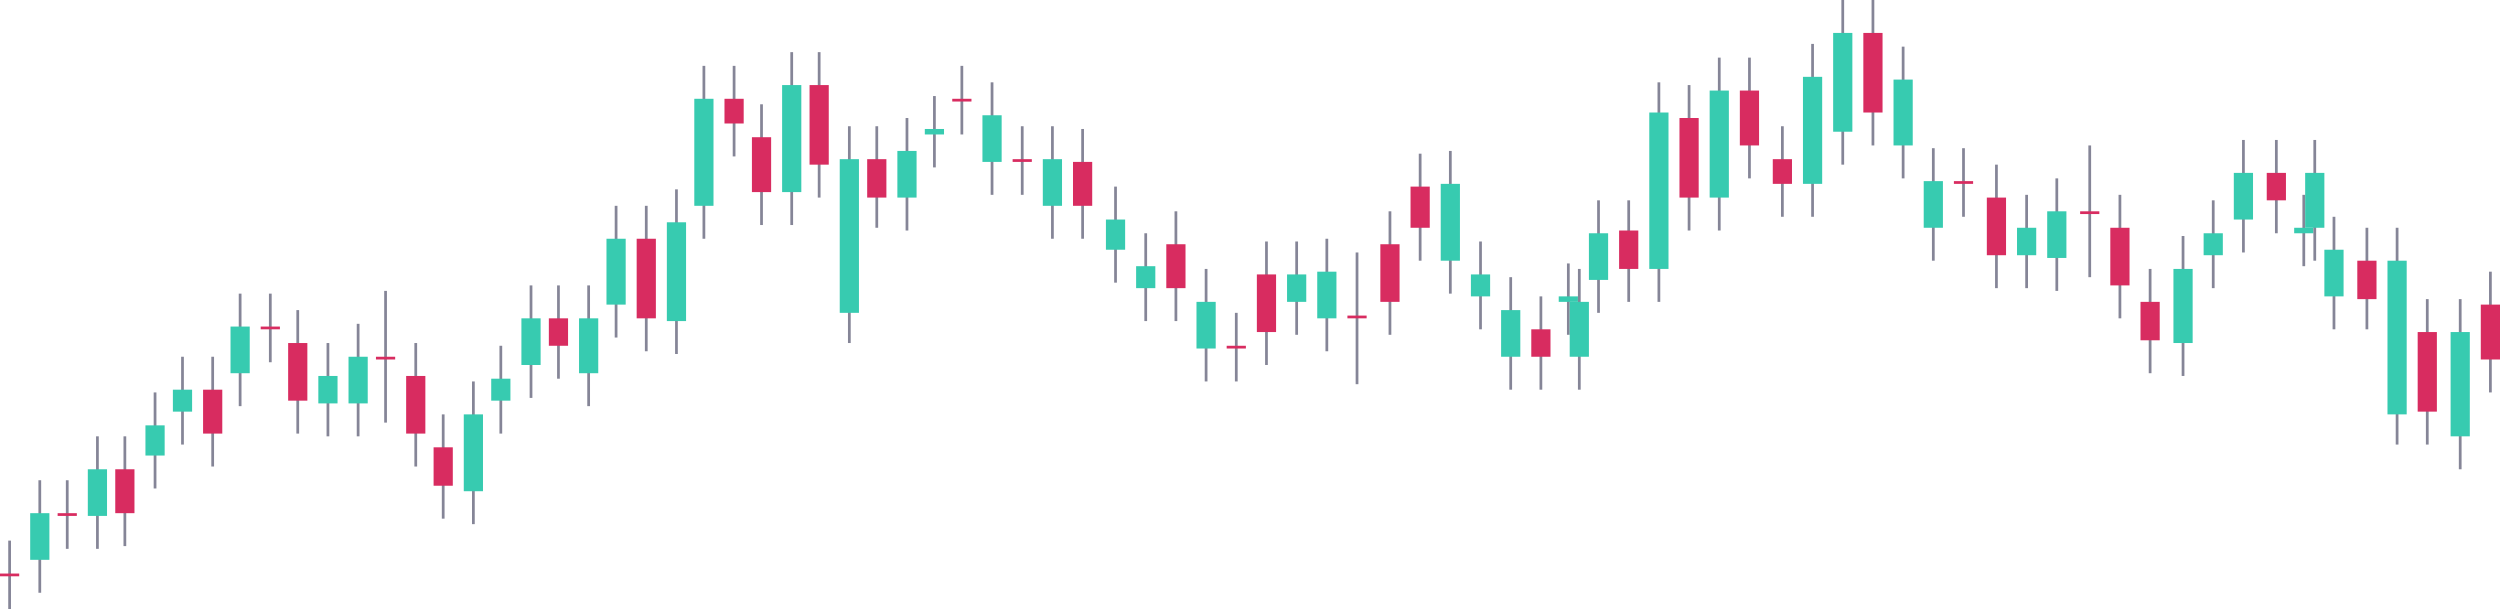 <svg width="911" height="222" viewBox="0 0 911 222" fill="none" xmlns="http://www.w3.org/2000/svg">
<rect x="319" y="46" width="1" height="37" fill="#858597"/>
<rect x="316" y="58" width="7" height="14" fill="#D82C60"/>
<rect x="330" y="43" width="1" height="41" fill="#858597"/>
<rect x="327" y="55" width="7" height="17" fill="#37CBB0"/>
<rect x="340" y="35" width="1" height="26" fill="#858597"/>
<rect x="337" y="47" width="7" height="2" fill="#37CBB0"/>
<rect x="14" y="175" width="1" height="41" fill="#858597"/>
<rect x="11" y="187" width="7" height="17" fill="#37CBB0"/>
<rect x="35" y="159" width="1" height="41" fill="#858597"/>
<rect x="32" y="171" width="7" height="17" fill="#37CBB0"/>
<rect x="56" y="143" width="1" height="35" fill="#858597"/>
<rect x="53" y="155" width="7" height="11" fill="#37CBB0"/>
<rect x="87" y="107" width="1" height="41" fill="#858597"/>
<rect x="84" y="119" width="7" height="17" fill="#37CBB0"/>
<rect x="172" y="139" width="1" height="52" fill="#858597"/>
<rect x="169" y="151" width="7" height="28" fill="#37CBB0"/>
<rect x="193" y="104" width="1" height="41" fill="#858597"/>
<rect x="190" y="116" width="7" height="17" fill="#37CBB0"/>
<rect x="224" y="75" width="1" height="48" fill="#858597"/>
<rect x="221" y="87" width="7" height="24" fill="#37CBB0"/>
<rect x="3" y="197" width="1" height="25" fill="#858597"/>
<rect y="209" width="7" height="1" fill="#D82C60"/>
<rect x="24" y="175" width="1" height="25" fill="#858597"/>
<rect x="21" y="187" width="7" height="1" fill="#D82C60"/>
<rect x="77" y="130" width="1" height="40" fill="#858597"/>
<rect x="74" y="142" width="7" height="16" fill="#D82C60"/>
<rect x="45" y="159" width="1" height="40" fill="#858597"/>
<rect x="42" y="171" width="7" height="16" fill="#D82C60"/>
<rect x="235" y="75" width="1" height="53" fill="#858597"/>
<rect x="232" y="87" width="7" height="29" fill="#D82C60"/>
<rect x="98" y="107" width="1" height="25" fill="#858597"/>
<rect x="95" y="119" width="7" height="1" fill="#D82C60"/>
<rect x="140" y="106" width="1" height="48" fill="#858597"/>
<rect x="137" y="130" width="7" height="1" fill="#D82C60"/>
<rect x="108" y="113" width="1" height="45" fill="#858597"/>
<rect x="105" y="125" width="7" height="21" fill="#D82C60"/>
<rect x="161" y="151" width="1" height="38" fill="#858597"/>
<rect x="158" y="163" width="7" height="14" fill="#D82C60"/>
<rect x="203" y="104" width="1" height="34" fill="#858597"/>
<rect x="200" y="116" width="7" height="10" fill="#D82C60"/>
<rect x="214" y="104" width="1" height="44" fill="#858597"/>
<rect x="211" y="116" width="7" height="20" fill="#37CBB0"/>
<rect x="182" y="126" width="1" height="32" fill="#858597"/>
<rect x="179" y="138" width="7" height="8" fill="#37CBB0"/>
<rect x="151" y="125" width="1" height="45" fill="#858597"/>
<rect x="148" y="137" width="7" height="21" fill="#D82C60"/>
<rect x="130" y="118" width="1" height="41" fill="#858597"/>
<rect x="127" y="130" width="7" height="17" fill="#37CBB0"/>
<rect x="119" y="125" width="1" height="34" fill="#858597"/>
<rect x="116" y="137" width="7" height="10" fill="#37CBB0"/>
<rect x="66" y="130" width="1" height="32" fill="#858597"/>
<rect x="63" y="142" width="7" height="8" fill="#37CBB0"/>
<rect x="246" y="69" width="1" height="60" fill="#858597"/>
<rect x="243" y="81" width="7" height="36" fill="#37CBB0"/>
<rect x="309" y="46" width="1" height="79" fill="#858597"/>
<rect x="306" y="58" width="7" height="56" fill="#37CBB0"/>
<rect x="298" y="19" width="1" height="53" fill="#858597"/>
<rect x="295" y="31" width="7" height="29" fill="#D82C60"/>
<rect x="288" y="19" width="1" height="63" fill="#858597"/>
<rect x="285" y="31" width="7" height="39" fill="#37CBB0"/>
<rect x="277" y="38" width="1" height="44" fill="#858597"/>
<rect x="274" y="50" width="7" height="20" fill="#D82C60"/>
<rect x="267" y="24" width="1" height="33" fill="#858597"/>
<rect x="264" y="36" width="7" height="9" fill="#D82C60"/>
<rect x="256" y="24" width="1" height="63" fill="#858597"/>
<rect x="253" y="36" width="7" height="39" fill="#37CBB0"/>
<rect x="594" y="110" width="1" height="37" transform="rotate(-180 594 110)" fill="#858597"/>
<rect x="597" y="98" width="7" height="14" transform="rotate(-180 597 98)" fill="#D82C60"/>
<rect x="583" y="114" width="1" height="41" transform="rotate(-180 583 114)" fill="#858597"/>
<rect x="586" y="102" width="7" height="17" transform="rotate(-180 586 102)" fill="#37CBB0"/>
<rect x="572" y="122" width="1" height="26" transform="rotate(-180 572 122)" fill="#858597"/>
<rect x="575" y="110" width="7" height="2" transform="rotate(-180 575 110)" fill="#37CBB0"/>
<rect width="1" height="41" transform="matrix(1 0 0 -1 361 71)" fill="#858597"/>
<rect width="7" height="17" transform="matrix(1 0 0 -1 358 59)" fill="#37CBB0"/>
<rect width="1" height="41" transform="matrix(1 0 0 -1 383 87)" fill="#858597"/>
<rect width="7" height="17" transform="matrix(1 0 0 -1 380 75)" fill="#37CBB0"/>
<rect width="1" height="35" transform="matrix(1 0 0 -1 406 103)" fill="#858597"/>
<rect width="7" height="11" transform="matrix(1 0 0 -1 403 91)" fill="#37CBB0"/>
<rect width="1" height="41" transform="matrix(1 0 0 -1 439 139)" fill="#858597"/>
<rect width="7" height="17" transform="matrix(1 0 0 -1 436 127)" fill="#37CBB0"/>
<rect width="1" height="52" transform="matrix(1 0 0 -1 528 107)" fill="#858597"/>
<rect width="7" height="28" transform="matrix(1 0 0 -1 525 95)" fill="#37CBB0"/>
<rect width="1" height="41" transform="matrix(1 0 0 -1 550 142)" fill="#858597"/>
<rect width="7" height="17" transform="matrix(1 0 0 -1 547 130)" fill="#37CBB0"/>
<rect x="694" y="65" width="1" height="48" transform="rotate(-180 694 65)" fill="#858597"/>
<rect x="697" y="53" width="7" height="24" transform="rotate(-180 697 53)" fill="#37CBB0"/>
<rect width="1" height="25" transform="matrix(1 0 0 -1 350 49)" fill="#858597"/>
<rect width="7" height="1" transform="matrix(1 0 0 -1 347 37)" fill="#D82C60"/>
<rect width="1" height="25" transform="matrix(1 0 0 -1 372 71)" fill="#858597"/>
<rect width="7" height="1" transform="matrix(1 0 0 -1 369 59)" fill="#D82C60"/>
<rect width="1" height="40" transform="matrix(1 0 0 -1 428 117)" fill="#858597"/>
<rect width="7" height="16" transform="matrix(1 0 0 -1 425 105)" fill="#D82C60"/>
<rect width="1" height="40" transform="matrix(1 0 0 -1 394 87)" fill="#858597"/>
<rect width="7" height="16" transform="matrix(1 0 0 -1 391 75)" fill="#D82C60"/>
<rect x="683" y="53" width="1" height="53" transform="rotate(-180 683 53)" fill="#858597"/>
<rect x="686" y="41" width="7" height="29" transform="rotate(-180 686 41)" fill="#D82C60"/>
<rect width="1" height="25" transform="matrix(1 0 0 -1 450 139)" fill="#858597"/>
<rect width="7" height="1" transform="matrix(1 0 0 -1 447 127)" fill="#D82C60"/>
<rect width="1" height="48" transform="matrix(1 0 0 -1 494 140)" fill="#858597"/>
<rect width="7" height="1" transform="matrix(1 0 0 -1 491 116)" fill="#D82C60"/>
<rect width="1" height="45" transform="matrix(1 0 0 -1 461 133)" fill="#858597"/>
<rect width="7" height="21" transform="matrix(1 0 0 -1 458 121)" fill="#D82C60"/>
<rect width="1" height="39" transform="matrix(1 0 0 -1 517 95)" fill="#858597"/>
<rect width="7" height="15" transform="matrix(1 0 0 -1 514 83)" fill="#D82C60"/>
<rect width="1" height="34" transform="matrix(1 0 0 -1 561 142)" fill="#858597"/>
<rect width="7" height="10" transform="matrix(1 0 0 -1 558 130)" fill="#D82C60"/>
<rect width="1" height="44" transform="matrix(1 0 0 -1 575 142)" fill="#858597"/>
<rect width="7" height="20" transform="matrix(1 0 0 -1 572 130)" fill="#37CBB0"/>
<rect width="1" height="32" transform="matrix(1 0 0 -1 539 120)" fill="#858597"/>
<rect width="7" height="8" transform="matrix(1 0 0 -1 536 108)" fill="#37CBB0"/>
<rect width="1" height="45" transform="matrix(1 0 0 -1 506 122)" fill="#858597"/>
<rect width="7" height="21" transform="matrix(1 0 0 -1 503 110)" fill="#D82C60"/>
<rect width="1" height="41" transform="matrix(1 0 0 -1 483 128)" fill="#858597"/>
<rect width="7" height="17" transform="matrix(1 0 0 -1 480 116)" fill="#37CBB0"/>
<rect width="1" height="34" transform="matrix(1 0 0 -1 472 122)" fill="#858597"/>
<rect width="7" height="10" transform="matrix(1 0 0 -1 469 110)" fill="#37CBB0"/>
<rect width="1" height="32" transform="matrix(1 0 0 -1 417 117)" fill="#858597"/>
<rect width="7" height="8" transform="matrix(1 0 0 -1 414 105)" fill="#37CBB0"/>
<rect x="672" y="60" width="1" height="60" transform="rotate(-180 672 60)" fill="#858597"/>
<rect x="675" y="48" width="7" height="36" transform="rotate(-180 675 48)" fill="#37CBB0"/>
<rect x="605" y="110" width="1" height="80" transform="rotate(-180 605 110)" fill="#858597"/>
<rect x="608" y="98" width="7" height="57" transform="rotate(-180 608 98)" fill="#37CBB0"/>
<rect x="616" y="84" width="1" height="53" transform="rotate(-180 616 84)" fill="#858597"/>
<rect x="619" y="72" width="7" height="29" transform="rotate(-180 619 72)" fill="#D82C60"/>
<rect x="627" y="84" width="1" height="63" transform="rotate(-180 627 84)" fill="#858597"/>
<rect x="630" y="72" width="7" height="39" transform="rotate(-180 630 72)" fill="#37CBB0"/>
<rect x="638" y="65" width="1" height="44" transform="rotate(-180 638 65)" fill="#858597"/>
<rect x="641" y="53" width="7" height="20" transform="rotate(-180 641 53)" fill="#D82C60"/>
<rect x="650" y="79" width="1" height="33" transform="rotate(-180 650 79)" fill="#858597"/>
<rect x="653" y="67" width="7" height="9" transform="rotate(-180 653 67)" fill="#D82C60"/>
<rect x="661" y="79" width="1" height="63" transform="rotate(-180 661 79)" fill="#858597"/>
<rect x="664" y="67" width="7" height="39" transform="rotate(-180 664 67)" fill="#37CBB0"/>
<rect width="1" height="37" transform="matrix(-1 0 0 1 863 83)" fill="#858597"/>
<rect width="7" height="14" transform="matrix(-1 0 0 1 866 95)" fill="#D82C60"/>
<rect width="1" height="41" transform="matrix(-1 0 0 1 851 79)" fill="#858597"/>
<rect width="7" height="17" transform="matrix(-1 0 0 1 854 91)" fill="#37CBB0"/>
<rect width="1" height="26" transform="matrix(-1 0 0 1 840 71)" fill="#858597"/>
<rect width="7" height="2" transform="matrix(-1 0 0 1 843 83)" fill="#37CBB0"/>
<rect x="704" y="54" width="1" height="41" fill="#858597"/>
<rect x="701" y="66" width="7" height="17" fill="#37CBB0"/>
<rect x="795" y="86" width="1" height="51" fill="#858597"/>
<rect x="792" y="98" width="7" height="27" fill="#37CBB0"/>
<rect x="817" y="51" width="1" height="41" fill="#858597"/>
<rect x="814" y="63" width="7" height="17" fill="#37CBB0"/>
<rect x="715" y="54" width="1" height="25" fill="#858597"/>
<rect x="712" y="66" width="7" height="1" fill="#D82C60"/>
<rect x="761" y="53" width="1" height="48" fill="#858597"/>
<rect x="758" y="77" width="7" height="1" fill="#D82C60"/>
<rect x="727" y="60" width="1" height="45" fill="#858597"/>
<rect x="724" y="72" width="7" height="21" fill="#D82C60"/>
<rect x="783" y="98" width="1" height="38" fill="#858597"/>
<rect x="780" y="110" width="7" height="14" fill="#D82C60"/>
<rect x="829" y="51" width="1" height="34" fill="#858597"/>
<rect x="826" y="63" width="7" height="10" fill="#D82C60"/>
<rect x="843" y="51" width="1" height="44" fill="#858597"/>
<rect x="840" y="63" width="7" height="20" fill="#37CBB0"/>
<rect x="806" y="73" width="1" height="32" fill="#858597"/>
<rect x="803" y="85" width="7" height="8" fill="#37CBB0"/>
<rect x="772" y="71" width="1" height="45" fill="#858597"/>
<rect x="769" y="83" width="7" height="21" fill="#D82C60"/>
<rect x="749" y="65" width="1" height="41" fill="#858597"/>
<rect x="746" y="77" width="7" height="17" fill="#37CBB0"/>
<rect x="738" y="71" width="1" height="34" fill="#858597"/>
<rect x="735" y="83" width="7" height="10" fill="#37CBB0"/>
<rect width="1" height="79" transform="matrix(-1 0 0 1 874 83)" fill="#858597"/>
<rect width="7" height="56" transform="matrix(-1 0 0 1 877 95)" fill="#37CBB0"/>
<rect width="1" height="53" transform="matrix(-1 0 0 1 885 109)" fill="#858597"/>
<rect width="7" height="29" transform="matrix(-1 0 0 1 888 121)" fill="#D82C60"/>
<rect width="1" height="62" transform="matrix(-1 0 0 1 897 109)" fill="#858597"/>
<rect width="7" height="38" transform="matrix(-1 0 0 1 900 121)" fill="#37CBB0"/>
<rect width="1" height="44" transform="matrix(-1 0 0 1 908 99)" fill="#858597"/>
<rect width="7" height="20" transform="matrix(-1 0 0 1 911 111)" fill="#D82C60"/>
</svg>

